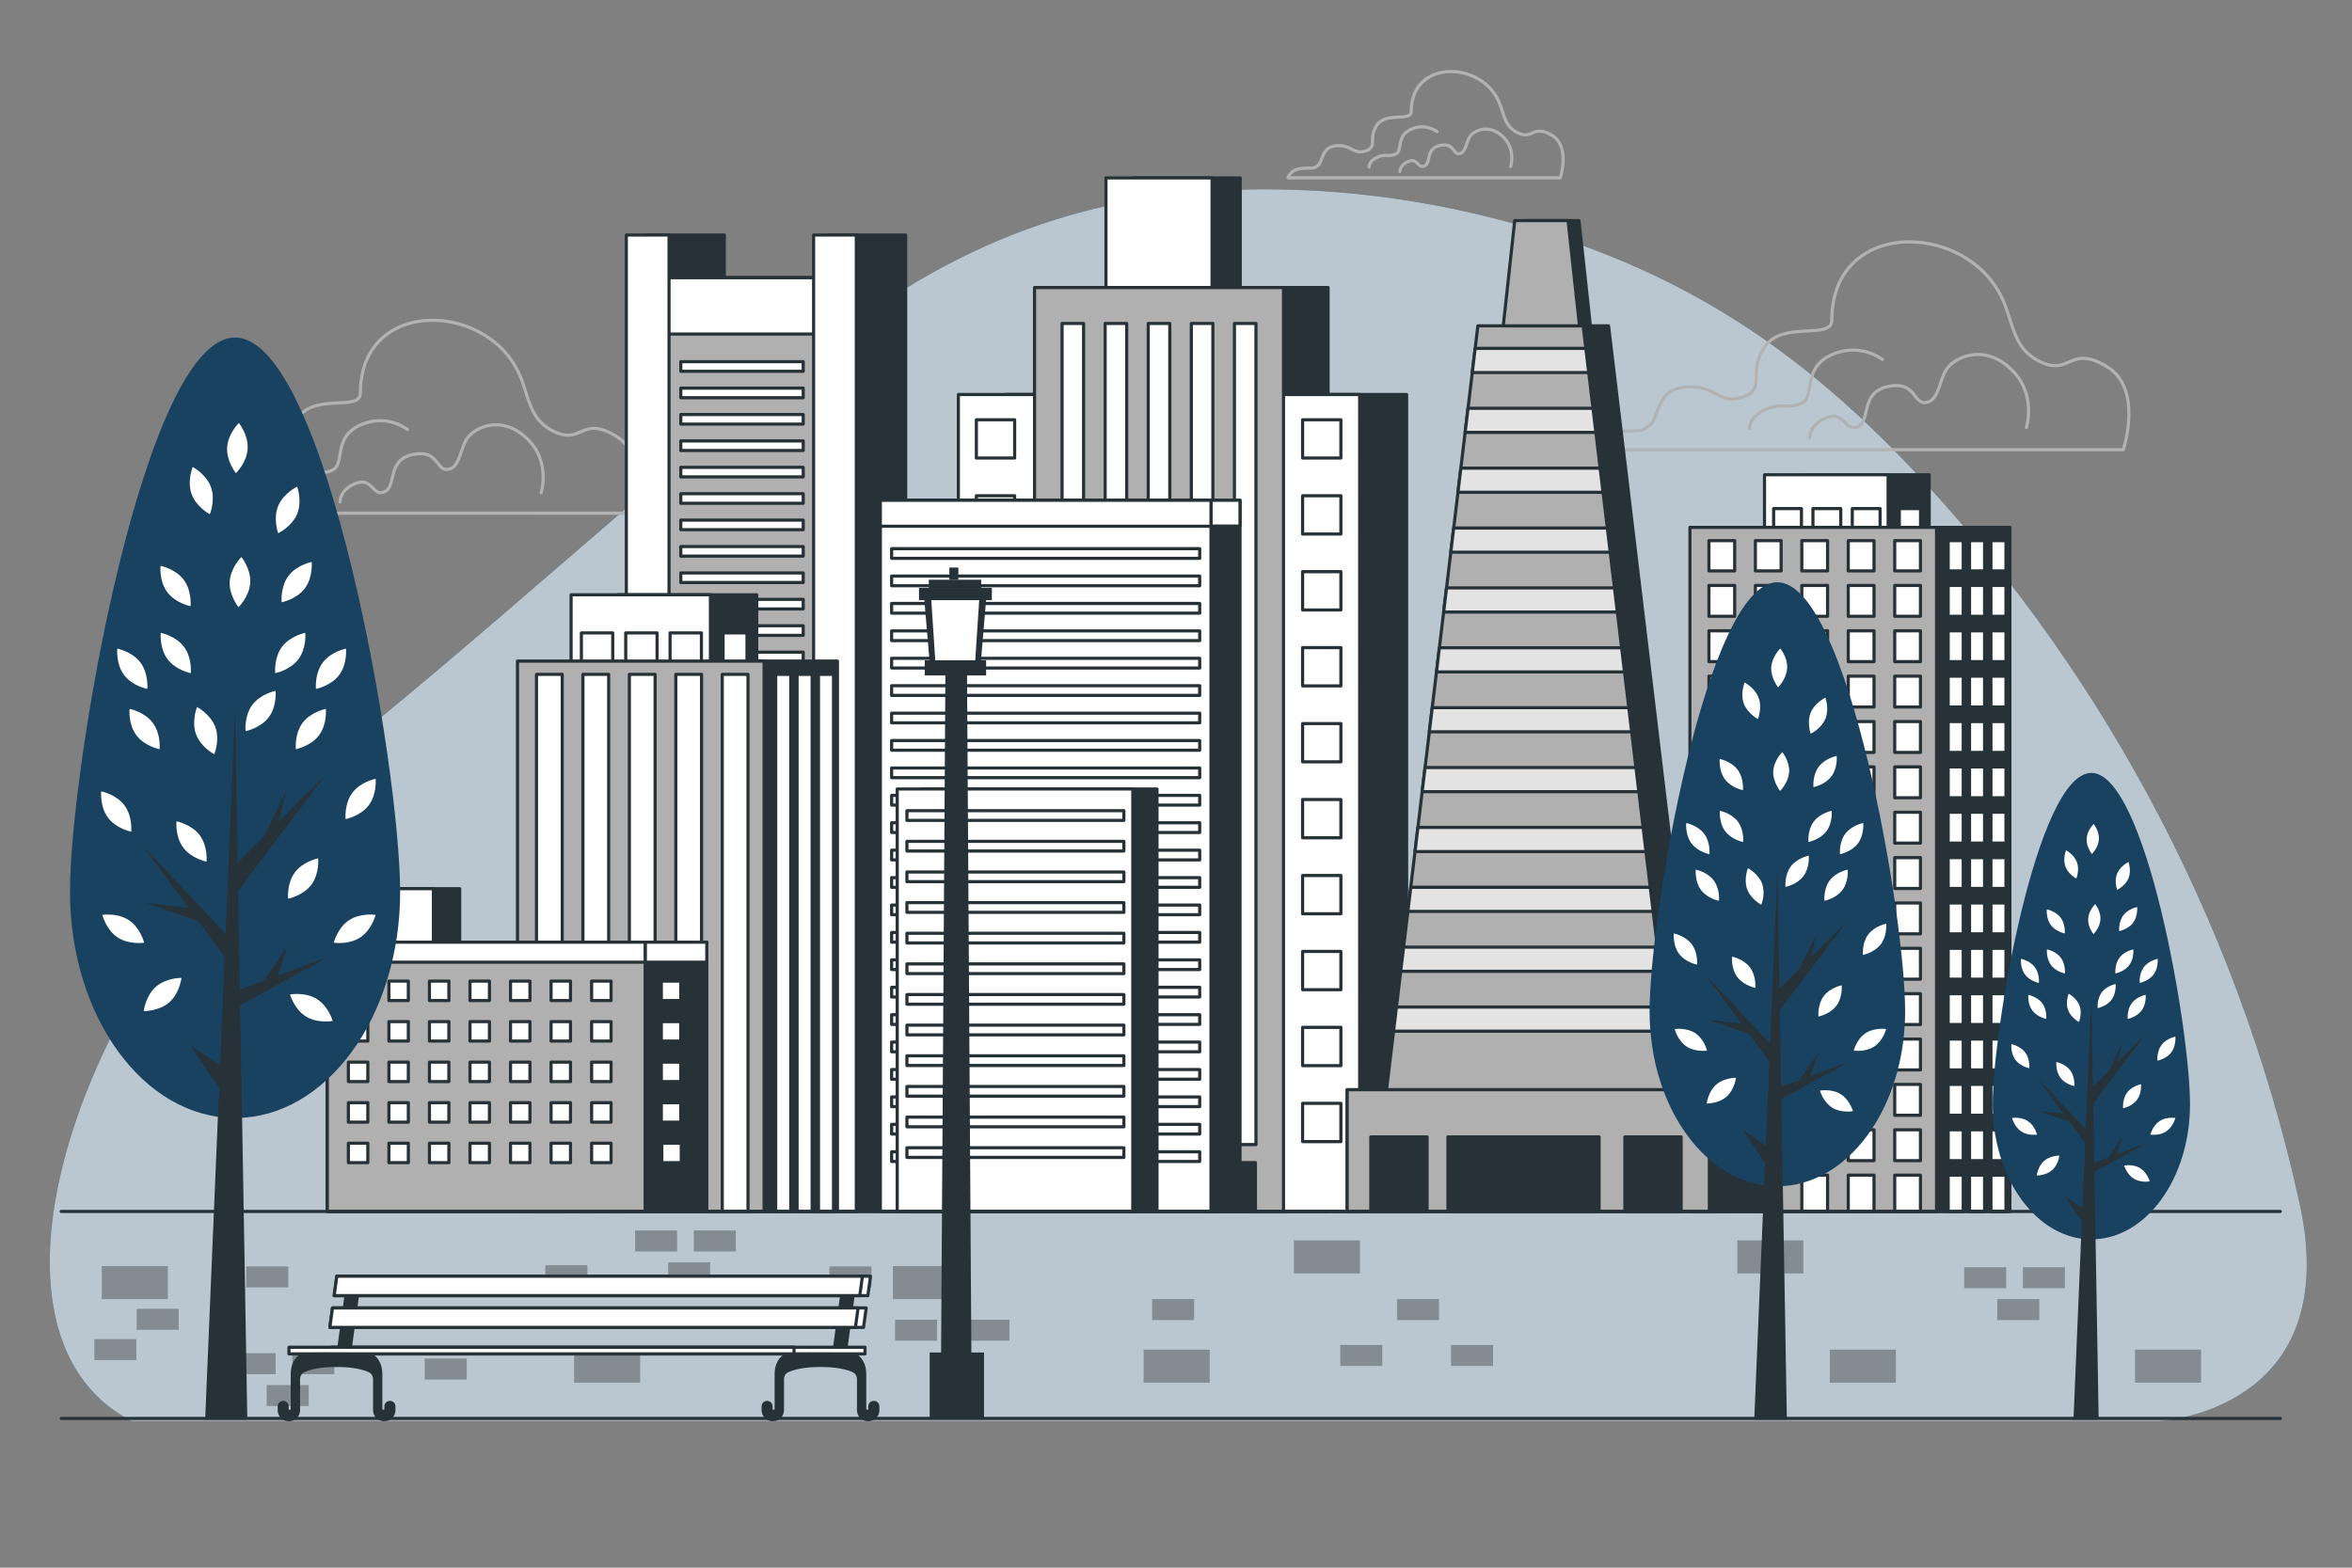 <svg xmlns="http://www.w3.org/2000/svg" viewBox="0 0 750 500"><rect x="0" y="0" width="750" height="500" fill="#808080" stroke="none"/><g id="freepik--background-simple--inject-4"><g><path d="M684.56,252.89c-20.82-38.39-46.5-73.63-76.18-104.73-32.02-33.55-64.66-56.24-106.77-70.92-28.51-9.94-58.25-15.63-88.12-16.68-55.55-1.97-101.37,11.88-147.01,46.81-48.92,37.45-94.57,79.82-142.24,119.15-4.98,4.1-9.97,8.18-14.99,12.22C26.09,305.53-14.3,424.19,41.93,453.2H688.93s58.85-3.26,44.35-69.44c-10.15-46.33-26.73-90.35-48.71-130.87Z" style="fill:#194261;"></path><path d="M684.56,252.89c-20.82-38.39-46.5-73.63-76.18-104.73-32.02-33.55-64.66-56.24-106.77-70.92-28.51-9.94-58.25-15.63-88.12-16.68-55.55-1.97-101.37,11.88-147.01,46.81-48.92,37.45-94.57,79.82-142.24,119.15-4.98,4.1-9.97,8.18-14.99,12.22C26.09,305.53-14.3,424.19,41.93,453.2H688.93s58.85-3.26,44.35-69.44c-10.15-46.33-26.73-90.35-48.71-130.87Z" style="fill:#fff; opacity:.7;"></path></g></g><g id="freepik--Clouds--inject-4"><g><path d="M167.09,123.34c-.22-.68-.45-1.37-.7-2.05-9.11-25.32-51.46-27.07-51.47,4.05,0,5.99-14.38,0-19.78,7.79-5.39,7.79,.6,12.59-6.59,14.98s-7.79-3.6-16.78-3c-8.99,.6-7.79,8.99-10.79,11.39-3,2.4-3,1.2-9.59,1.8-6.59,.6-7.79,5.39-7.79,5.39H201.24s5.99-17.98-4.79-24.57c-10.79-6.59-10.79,2.4-19.18-1.2-6.93-2.97-8.23-8.61-10.17-14.59Z" style="fill:none; stroke:#b2b2b2; stroke-linecap:round; stroke-linejoin:round;"></path><path d="M172.55,157.14s3.27-10.09-4.75-17.51c-8.01-7.42-16.33-3.27-18.7,0s-2.37,9.5-6.23,10.09c-3.86,.59-2.97-6.53-11.28-4.75-8.31,1.78-5.05,10.09-8.91,11.87-3.86,1.78-3.86-4.75-9.2-2.67-5.34,2.08-5.05,5.94-5.05,5.94" style="fill:none; stroke:#b2b2b2; stroke-linecap:round; stroke-linejoin:round;"></path><path d="M129.91,136.97s-6.61-5.29-15.2-1.32c-8.59,3.97-4.63,12.23-8.59,14.21-3.97,1.98-5.95-.33-10.91,1.98-4.96,2.31-4.63,5.62-4.63,5.62" style="fill:none; stroke:#b2b2b2; stroke-linecap:round; stroke-linejoin:round;"></path></g><g><path d="M478.71,34.49c-.12-.37-.25-.75-.38-1.13-5.01-13.94-28.34-14.91-28.34,2.23,0,3.3-7.92,0-10.89,4.29-2.97,4.29,.33,6.93-3.63,8.25-3.96,1.32-4.29-1.98-9.24-1.65-4.95,.33-4.29,4.95-5.94,6.27-1.65,1.32-1.65,.66-5.28,.99-3.63,.33-4.29,2.97-4.29,2.97h86.81s3.3-9.9-2.64-13.53c-5.94-3.63-5.94,1.32-10.56-.66-3.82-1.64-4.53-4.74-5.6-8.03Z" style="fill:none; stroke:#b2b2b2; stroke-linecap:round; stroke-linejoin:round;"></path><path d="M481.72,53.1s1.8-5.56-2.62-9.65-8.99-1.8-10.3,0c-1.31,1.8-1.31,5.23-3.43,5.56-2.13,.33-1.63-3.6-6.21-2.62-4.58,.98-2.78,5.56-4.9,6.54-2.13,.98-2.13-2.62-5.07-1.47-2.94,1.14-2.78,3.27-2.78,3.27" style="fill:none; stroke:#b2b2b2; stroke-linecap:round; stroke-linejoin:round;"></path><path d="M458.24,41.99s-3.64-2.91-8.37-.73c-4.73,2.18-2.55,6.73-4.73,7.83-2.18,1.09-3.28-.18-6.01,1.09-2.73,1.27-2.55,3.09-2.55,3.09" style="fill:none; stroke:#b2b2b2; stroke-linecap:round; stroke-linejoin:round;"></path></g><g><path d="M640.29,99.97c-.24-.73-.48-1.47-.75-2.21-9.81-27.27-55.43-29.15-55.43,4.36,0,6.46-15.49,0-21.3,8.39-5.81,8.39,.65,13.56-7.1,16.14-7.75,2.58-8.39-3.87-18.07-3.23s-8.39,9.68-11.62,12.27c-3.23,2.58-3.23,1.29-10.33,1.94-7.1,.65-8.39,5.81-8.39,5.81h169.77s6.46-19.37-5.16-26.47c-11.62-7.1-11.62,2.58-20.66-1.29-7.47-3.2-8.86-9.27-10.95-15.71Z" style="fill:none; stroke:#b2b2b2; stroke-linecap:round; stroke-linejoin:round;"></path><path d="M646.16,136.38s3.52-10.87-5.12-18.86c-8.63-7.99-17.58-3.52-20.14,0-2.56,3.52-2.56,10.23-6.71,10.87s-3.2-7.03-12.15-5.12c-8.95,1.92-5.44,10.87-9.59,12.79s-4.16-5.12-9.91-2.88c-5.75,2.24-5.44,6.39-5.44,6.39" style="fill:none; stroke:#b2b2b2; stroke-linecap:round; stroke-linejoin:round;"></path><path d="M600.24,114.66s-7.12-5.7-16.37-1.42c-9.26,4.27-4.98,13.17-9.26,15.31-4.27,2.14-6.41-.36-11.75,2.14-5.34,2.49-4.98,6.05-4.98,6.05" style="fill:none; stroke:#b2b2b2; stroke-linecap:round; stroke-linejoin:round;"></path></g></g><g id="freepik--Buildings--inject-4"><g><rect x="264.08" y="74.96" width="24.72" height="311.42" style="fill:#263238; stroke:#263238; stroke-linecap:round; stroke-linejoin:round;"></rect><rect x="206.25" y="74.96" width="24.72" height="311.42" style="fill:#263238; stroke:#263238; stroke-linecap:round; stroke-linejoin:round;"></rect><rect x="211.32" y="88.57" width="50.58" height="297.81" style="fill:#b0b0b0; stroke:#263238; stroke-linecap:round; stroke-linejoin:round;"></rect><rect x="211.32" y="88.57" width="50.58" height="17.97" style="fill:#fff; stroke:#263238; stroke-linecap:round; stroke-linejoin:round;"></rect><rect x="199.72" y="74.96" width="13.62" height="311.42" style="fill:#fff; stroke:#263238; stroke-linecap:round; stroke-linejoin:round;"></rect><rect x="259.44" y="74.96" width="13.62" height="311.42" style="fill:#fff; stroke:#263238; stroke-linecap:round; stroke-linejoin:round;"></rect><rect x="217.09" y="115.36" width="39.04" height="3.06" style="fill:#fff; stroke:#263238; stroke-linecap:round; stroke-linejoin:round;"></rect><rect x="217.09" y="123.79" width="39.04" height="3.06" style="fill:#fff; stroke:#263238; stroke-linecap:round; stroke-linejoin:round;"></rect><rect x="217.09" y="132.21" width="39.04" height="3.06" style="fill:#fff; stroke:#263238; stroke-linecap:round; stroke-linejoin:round;"></rect><rect x="217.09" y="140.63" width="39.04" height="3.06" style="fill:#fff; stroke:#263238; stroke-linecap:round; stroke-linejoin:round;"></rect><rect x="217.09" y="149.05" width="39.04" height="3.06" style="fill:#fff; stroke:#263238; stroke-linecap:round; stroke-linejoin:round;"></rect><rect x="217.09" y="157.47" width="39.04" height="3.06" style="fill:#fff; stroke:#263238; stroke-linecap:round; stroke-linejoin:round;"></rect><rect x="217.09" y="165.89" width="39.04" height="3.06" style="fill:#fff; stroke:#263238; stroke-linecap:round; stroke-linejoin:round;"></rect><rect x="217.09" y="174.31" width="39.04" height="3.06" style="fill:#fff; stroke:#263238; stroke-linecap:round; stroke-linejoin:round;"></rect><rect x="217.09" y="182.73" width="39.04" height="3.06" style="fill:#fff; stroke:#263238; stroke-linecap:round; stroke-linejoin:round;"></rect><rect x="217.09" y="191.16" width="39.04" height="3.06" style="fill:#fff; stroke:#263238; stroke-linecap:round; stroke-linejoin:round;"></rect><rect x="217.09" y="199.58" width="39.04" height="3.06" style="fill:#fff; stroke:#263238; stroke-linecap:round; stroke-linejoin:round;"></rect><rect x="217.09" y="208" width="39.04" height="3.06" style="fill:#fff; stroke:#263238; stroke-linecap:round; stroke-linejoin:round;"></rect><rect x="217.09" y="216.42" width="39.04" height="3.06" style="fill:#fff; stroke:#263238; stroke-linecap:round; stroke-linejoin:round;"></rect><rect x="217.09" y="224.84" width="39.04" height="3.06" style="fill:#fff; stroke:#263238; stroke-linecap:round; stroke-linejoin:round;"></rect><rect x="217.09" y="233.26" width="39.04" height="3.06" style="fill:#fff; stroke:#263238; stroke-linecap:round; stroke-linejoin:round;"></rect><rect x="217.09" y="241.68" width="39.04" height="3.06" style="fill:#fff; stroke:#263238; stroke-linecap:round; stroke-linejoin:round;"></rect><rect x="217.09" y="250.11" width="39.04" height="3.06" style="fill:#fff; stroke:#263238; stroke-linecap:round; stroke-linejoin:round;"></rect><rect x="217.09" y="258.53" width="39.04" height="3.06" style="fill:#fff; stroke:#263238; stroke-linecap:round; stroke-linejoin:round;"></rect><rect x="217.09" y="266.95" width="39.04" height="3.06" style="fill:#fff; stroke:#263238; stroke-linecap:round; stroke-linejoin:round;"></rect><rect x="217.09" y="275.37" width="39.04" height="3.06" style="fill:#fff; stroke:#263238; stroke-linecap:round; stroke-linejoin:round;"></rect><rect x="217.09" y="283.79" width="39.04" height="3.06" style="fill:#fff; stroke:#263238; stroke-linecap:round; stroke-linejoin:round;"></rect><rect x="217.09" y="292.21" width="39.04" height="3.06" style="fill:#fff; stroke:#263238; stroke-linecap:round; stroke-linejoin:round;"></rect><rect x="217.09" y="300.63" width="39.04" height="3.06" style="fill:#fff; stroke:#263238; stroke-linecap:round; stroke-linejoin:round;"></rect><rect x="217.09" y="309.06" width="39.04" height="3.06" style="fill:#fff; stroke:#263238; stroke-linecap:round; stroke-linejoin:round;"></rect><rect x="217.09" y="317.48" width="39.04" height="3.06" style="fill:#fff; stroke:#263238; stroke-linecap:round; stroke-linejoin:round;"></rect><rect x="217.09" y="325.9" width="39.04" height="3.06" style="fill:#fff; stroke:#263238; stroke-linecap:round; stroke-linejoin:round;"></rect><rect x="217.09" y="334.32" width="39.04" height="3.06" style="fill:#fff; stroke:#263238; stroke-linecap:round; stroke-linejoin:round;"></rect><rect x="217.09" y="342.74" width="39.04" height="3.06" style="fill:#fff; stroke:#263238; stroke-linecap:round; stroke-linejoin:round;"></rect><rect x="217.09" y="351.16" width="39.04" height="3.06" style="fill:#fff; stroke:#263238; stroke-linecap:round; stroke-linejoin:round;"></rect><rect x="217.09" y="359.58" width="39.04" height="3.06" style="fill:#fff; stroke:#263238; stroke-linecap:round; stroke-linejoin:round;"></rect><rect x="217.09" y="368" width="39.04" height="3.06" style="fill:#fff; stroke:#263238; stroke-linecap:round; stroke-linejoin:round;"></rect></g><g><rect x="361.65" y="56.73" width="33.83" height="329.64" style="fill:#263238; stroke:#263238; stroke-linecap:round; stroke-linejoin:round;"></rect><rect x="344.11" y="91.71" width="79.39" height="294.66" style="fill:#263238; stroke:#263238; stroke-linecap:round; stroke-linejoin:round;"></rect><rect x="320.57" y="125.83" width="127.97" height="260.54" style="fill:#263238; stroke:#263238; stroke-linecap:round; stroke-linejoin:round;"></rect><rect x="305.6" y="125.83" width="127.97" height="260.54" style="fill:#fff; stroke:#263238; stroke-linecap:round; stroke-linejoin:round;"></rect><rect x="352.67" y="56.73" width="33.83" height="329.64" style="fill:#fff; stroke:#263238; stroke-linecap:round; stroke-linejoin:round;"></rect><rect x="329.89" y="91.71" width="79.39" height="294.66" style="fill:#b0b0b0; stroke:#263238; stroke-linecap:round; stroke-linejoin:round;"></rect><g><rect x="338.67" y="103.16" width="6.87" height="261.89" style="fill:#fff; stroke:#263238; stroke-linecap:round; stroke-linejoin:round;"></rect><rect x="352.41" y="103.16" width="6.87" height="261.89" style="fill:#fff; stroke:#263238; stroke-linecap:round; stroke-linejoin:round;"></rect><rect x="366.15" y="103.16" width="6.87" height="261.89" style="fill:#fff; stroke:#263238; stroke-linecap:round; stroke-linejoin:round;"></rect><rect x="379.89" y="103.16" width="6.87" height="261.89" style="fill:#fff; stroke:#263238; stroke-linecap:round; stroke-linejoin:round;"></rect><rect x="393.63" y="103.16" width="6.87" height="261.89" style="fill:#fff; stroke:#263238; stroke-linecap:round; stroke-linejoin:round;"></rect></g><g><rect x="415.37" y="133.88" width="12.21" height="12.21" style="fill:#fff; stroke:#263238; stroke-linecap:round; stroke-linejoin:round;"></rect><rect x="415.37" y="158.11" width="12.21" height="12.21" style="fill:#fff; stroke:#263238; stroke-linecap:round; stroke-linejoin:round;"></rect><rect x="415.37" y="182.33" width="12.21" height="12.21" style="fill:#fff; stroke:#263238; stroke-linecap:round; stroke-linejoin:round;"></rect><rect x="415.37" y="206.55" width="12.21" height="12.21" style="fill:#fff; stroke:#263238; stroke-linecap:round; stroke-linejoin:round;"></rect><rect x="415.37" y="230.78" width="12.21" height="12.21" style="fill:#fff; stroke:#263238; stroke-linecap:round; stroke-linejoin:round;"></rect><rect x="415.37" y="255" width="12.21" height="12.21" style="fill:#fff; stroke:#263238; stroke-linecap:round; stroke-linejoin:round;"></rect><rect x="415.37" y="279.23" width="12.21" height="12.21" style="fill:#fff; stroke:#263238; stroke-linecap:round; stroke-linejoin:round;"></rect><rect x="415.37" y="303.45" width="12.21" height="12.21" style="fill:#fff; stroke:#263238; stroke-linecap:round; stroke-linejoin:round;"></rect><rect x="415.37" y="327.67" width="12.21" height="12.21" style="fill:#fff; stroke:#263238; stroke-linecap:round; stroke-linejoin:round;"></rect><rect x="415.37" y="351.9" width="12.21" height="12.21" style="fill:#fff; stroke:#263238; stroke-linecap:round; stroke-linejoin:round;"></rect></g><g><rect x="311.34" y="133.88" width="12.21" height="12.21" style="fill:#fff; stroke:#263238; stroke-linecap:round; stroke-linejoin:round;"></rect><rect x="311.34" y="158.11" width="12.21" height="12.21" style="fill:#fff; stroke:#263238; stroke-linecap:round; stroke-linejoin:round;"></rect><rect x="311.34" y="182.33" width="12.21" height="12.21" style="fill:#fff; stroke:#263238; stroke-linecap:round; stroke-linejoin:round;"></rect><rect x="311.34" y="206.55" width="12.21" height="12.21" style="fill:#fff; stroke:#263238; stroke-linecap:round; stroke-linejoin:round;"></rect><rect x="311.34" y="230.78" width="12.21" height="12.21" style="fill:#fff; stroke:#263238; stroke-linecap:round; stroke-linejoin:round;"></rect><rect x="311.34" y="255" width="12.21" height="12.21" style="fill:#fff; stroke:#263238; stroke-linecap:round; stroke-linejoin:round;"></rect><rect x="311.34" y="279.23" width="12.21" height="12.21" style="fill:#fff; stroke:#263238; stroke-linecap:round; stroke-linejoin:round;"></rect><rect x="311.34" y="303.45" width="12.21" height="12.21" style="fill:#fff; stroke:#263238; stroke-linecap:round; stroke-linejoin:round;"></rect><rect x="311.34" y="327.67" width="12.21" height="12.21" style="fill:#fff; stroke:#263238; stroke-linecap:round; stroke-linejoin:round;"></rect><rect x="311.34" y="351.9" width="12.21" height="12.21" style="fill:#fff; stroke:#263238; stroke-linecap:round; stroke-linejoin:round;"></rect></g><rect x="337.75" y="370.8" width="62.58" height="15.58" style="fill:#263238; stroke:#263238; stroke-linecap:round; stroke-linejoin:round;"></rect></g><g><rect x="188.4" y="210.85" width="78.64" height="175.52" style="fill:#263238; stroke:#263238; stroke-linecap:round; stroke-linejoin:round;"></rect><g><rect x="196.87" y="189.7" width="44.43" height="38.79" style="fill:#263238; stroke:#263238; stroke-linecap:round; stroke-linejoin:round;"></rect><rect x="182.11" y="189.7" width="44.43" height="38.79" style="fill:#fff; stroke:#263238; stroke-linecap:round; stroke-linejoin:round;"></rect><rect x="185.39" y="201.86" width="10" height="11.38" style="fill:#fff; stroke:#263238; stroke-linecap:round; stroke-linejoin:round;"></rect><rect x="199.53" y="201.86" width="10" height="11.38" style="fill:#fff; stroke:#263238; stroke-linecap:round; stroke-linejoin:round;"></rect><rect x="213.67" y="201.86" width="10" height="11.38" style="fill:#fff; stroke:#263238; stroke-linecap:round; stroke-linejoin:round;"></rect><rect x="230.57" y="201.86" width="7.63" height="11.38" style="fill:#fff; stroke:#263238; stroke-linecap:round; stroke-linejoin:round;"></rect></g><rect x="165.01" y="210.85" width="78.64" height="175.52" style="fill:#b0b0b0; stroke:#263238; stroke-linecap:round; stroke-linejoin:round;"></rect><rect x="171.07" y="215.09" width="8.21" height="171.29" style="fill:#fff; stroke:#263238; stroke-linecap:round; stroke-linejoin:round;"></rect><rect x="230.31" y="215.09" width="8.21" height="171.29" style="fill:#fff; stroke:#263238; stroke-linecap:round; stroke-linejoin:round;"></rect><rect x="247.35" y="215.09" width="4.8" height="171.29" style="fill:#fff; stroke:#263238; stroke-linecap:round; stroke-linejoin:round;"></rect><rect x="254.17" y="215.09" width="4.8" height="171.29" style="fill:#fff; stroke:#263238; stroke-linecap:round; stroke-linejoin:round;"></rect><rect x="260.99" y="215.09" width="4.8" height="171.29" style="fill:#fff; stroke:#263238; stroke-linecap:round; stroke-linejoin:round;"></rect><rect x="185.88" y="215.09" width="8.21" height="171.29" style="fill:#fff; stroke:#263238; stroke-linecap:round; stroke-linejoin:round;"></rect><rect x="200.69" y="215.09" width="8.21" height="171.29" style="fill:#fff; stroke:#263238; stroke-linecap:round; stroke-linejoin:round;"></rect><rect x="215.5" y="215.09" width="8.21" height="171.29" style="fill:#fff; stroke:#263238; stroke-linecap:round; stroke-linejoin:round;"></rect></g><g><rect x="562.27" y="168.2" width="78.64" height="218.18" style="fill:#263238; stroke:#263238; stroke-linecap:round; stroke-linejoin:round;"></rect><g><rect x="575.75" y="151.42" width="39.42" height="34.41" style="fill:#263238; stroke:#263238; stroke-linecap:round; stroke-linejoin:round;"></rect><rect x="562.66" y="151.42" width="39.42" height="34.41" style="fill:#fff; stroke:#263238; stroke-linecap:round; stroke-linejoin:round;"></rect><rect x="565.57" y="162.21" width="8.87" height="10.1" style="fill:#fff; stroke:#263238; stroke-linecap:round; stroke-linejoin:round;"></rect><rect x="578.11" y="162.21" width="8.87" height="10.1" style="fill:#fff; stroke:#263238; stroke-linecap:round; stroke-linejoin:round;"></rect><rect x="590.65" y="162.21" width="8.87" height="10.1" style="fill:#fff; stroke:#263238; stroke-linecap:round; stroke-linejoin:round;"></rect><rect x="605.65" y="162.21" width="6.77" height="10.1" style="fill:#fff; stroke:#263238; stroke-linecap:round; stroke-linejoin:round;"></rect></g><rect x="538.88" y="168.2" width="78.64" height="218.18" style="fill:#b0b0b0; stroke:#263238; stroke-linecap:round; stroke-linejoin:round;"></rect><g><rect x="621.23" y="302.46" width="4.8" height="9.84" style="fill:#fff; stroke:#263238; stroke-linecap:round; stroke-linejoin:round;"></rect><rect x="574.56" y="201.19" width="8.21" height="9.84" style="fill:#fff; stroke:#263238; stroke-linecap:round; stroke-linejoin:round;"></rect><rect x="589.37" y="201.19" width="8.21" height="9.84" style="fill:#fff; stroke:#263238; stroke-linecap:round; stroke-linejoin:round;"></rect><rect x="559.75" y="201.19" width="8.21" height="9.84" style="fill:#fff; stroke:#263238; stroke-linecap:round; stroke-linejoin:round;"></rect><rect x="559.75" y="244.59" width="8.21" height="9.84" style="fill:#fff; stroke:#263238; stroke-linecap:round; stroke-linejoin:round;"></rect><rect x="559.75" y="230.13" width="8.21" height="9.84" style="fill:#fff; stroke:#263238; stroke-linecap:round; stroke-linejoin:round;"></rect><rect x="559.75" y="215.66" width="8.21" height="9.84" style="fill:#fff; stroke:#263238; stroke-linecap:round; stroke-linejoin:round;"></rect><rect x="621.23" y="259.06" width="4.8" height="9.84" style="fill:#fff; stroke:#263238; stroke-linecap:round; stroke-linejoin:round;"></rect><rect x="621.23" y="244.59" width="4.8" height="9.84" style="fill:#fff; stroke:#263238; stroke-linecap:round; stroke-linejoin:round;"></rect><rect x="621.23" y="273.53" width="4.8" height="9.84" style="fill:#fff; stroke:#263238; stroke-linecap:round; stroke-linejoin:round;"></rect><rect x="621.23" y="201.19" width="4.8" height="9.84" style="fill:#fff; stroke:#263238; stroke-linecap:round; stroke-linejoin:round;"></rect><rect x="621.23" y="288" width="4.8" height="9.84" style="fill:#fff; stroke:#263238; stroke-linecap:round; stroke-linejoin:round;"></rect><rect x="621.23" y="215.66" width="4.8" height="9.84" style="fill:#fff; stroke:#263238; stroke-linecap:round; stroke-linejoin:round;"></rect><rect x="621.23" y="230.13" width="4.8" height="9.84" style="fill:#fff; stroke:#263238; stroke-linecap:round; stroke-linejoin:round;"></rect><rect x="604.18" y="201.19" width="8.21" height="9.84" style="fill:#fff; stroke:#263238; stroke-linecap:round; stroke-linejoin:round;"></rect><rect x="604.18" y="345.87" width="8.21" height="9.84" style="fill:#fff; stroke:#263238; stroke-linecap:round; stroke-linejoin:round;"></rect><rect x="589.37" y="345.87" width="8.21" height="9.84" style="fill:#fff; stroke:#263238; stroke-linecap:round; stroke-linejoin:round;"></rect><rect x="574.56" y="345.87" width="8.21" height="9.84" style="fill:#fff; stroke:#263238; stroke-linecap:round; stroke-linejoin:round;"></rect><rect x="621.23" y="345.87" width="4.8" height="9.84" style="fill:#fff; stroke:#263238; stroke-linecap:round; stroke-linejoin:round;"></rect><rect x="628.04" y="345.87" width="4.8" height="9.84" style="fill:#fff; stroke:#263238; stroke-linecap:round; stroke-linejoin:round;"></rect><rect x="628.04" y="316.93" width="4.8" height="9.84" style="fill:#fff; stroke:#263238; stroke-linecap:round; stroke-linejoin:round;"></rect><rect x="628.04" y="331.4" width="4.8" height="9.84" style="fill:#fff; stroke:#263238; stroke-linecap:round; stroke-linejoin:round;"></rect><rect x="559.75" y="331.4" width="8.21" height="9.84" style="fill:#fff; stroke:#263238; stroke-linecap:round; stroke-linejoin:round;"></rect><rect x="559.75" y="288" width="8.21" height="9.84" style="fill:#fff; stroke:#263238; stroke-linecap:round; stroke-linejoin:round;"></rect><rect x="559.75" y="345.87" width="8.21" height="9.84" style="fill:#fff; stroke:#263238; stroke-linecap:round; stroke-linejoin:round;"></rect><rect x="559.75" y="273.53" width="8.21" height="9.84" style="fill:#fff; stroke:#263238; stroke-linecap:round; stroke-linejoin:round;"></rect><rect x="559.75" y="302.46" width="8.21" height="9.84" style="fill:#fff; stroke:#263238; stroke-linecap:round; stroke-linejoin:round;"></rect><rect x="559.75" y="316.93" width="8.21" height="9.84" style="fill:#fff; stroke:#263238; stroke-linecap:round; stroke-linejoin:round;"></rect><rect x="559.75" y="259.06" width="8.21" height="9.84" style="fill:#fff; stroke:#263238; stroke-linecap:round; stroke-linejoin:round;"></rect><rect x="604.18" y="230.13" width="8.21" height="9.84" style="fill:#fff; stroke:#263238; stroke-linecap:round; stroke-linejoin:round;"></rect><rect x="604.18" y="316.93" width="8.21" height="9.84" style="fill:#fff; stroke:#263238; stroke-linecap:round; stroke-linejoin:round;"></rect><rect x="604.18" y="302.46" width="8.21" height="9.84" style="fill:#fff; stroke:#263238; stroke-linecap:round; stroke-linejoin:round;"></rect><rect x="589.37" y="316.93" width="8.21" height="9.84" style="fill:#fff; stroke:#263238; stroke-linecap:round; stroke-linejoin:round;"></rect><rect x="589.37" y="302.46" width="8.21" height="9.84" style="fill:#fff; stroke:#263238; stroke-linecap:round; stroke-linejoin:round;"></rect><rect x="604.18" y="244.59" width="8.21" height="9.84" style="fill:#fff; stroke:#263238; stroke-linecap:round; stroke-linejoin:round;"></rect><rect x="604.18" y="273.53" width="8.21" height="9.84" style="fill:#fff; stroke:#263238; stroke-linecap:round; stroke-linejoin:round;"></rect><rect x="604.18" y="288" width="8.21" height="9.84" style="fill:#fff; stroke:#263238; stroke-linecap:round; stroke-linejoin:round;"></rect><rect x="604.18" y="259.06" width="8.21" height="9.84" style="fill:#fff; stroke:#263238; stroke-linecap:round; stroke-linejoin:round;"></rect><rect x="589.37" y="244.59" width="8.21" height="9.84" style="fill:#fff; stroke:#263238; stroke-linecap:round; stroke-linejoin:round;"></rect><rect x="634.86" y="172.43" width="4.8" height="9.66" style="fill:#fff; stroke:#263238; stroke-linecap:round; stroke-linejoin:round;"></rect><rect x="589.37" y="230.13" width="8.21" height="9.84" style="fill:#fff; stroke:#263238; stroke-linecap:round; stroke-linejoin:round;"></rect><rect x="589.37" y="273.53" width="8.21" height="9.84" style="fill:#fff; stroke:#263238; stroke-linecap:round; stroke-linejoin:round;"></rect><rect x="589.37" y="259.06" width="8.21" height="9.84" style="fill:#fff; stroke:#263238; stroke-linecap:round; stroke-linejoin:round;"></rect><rect x="589.37" y="288" width="8.21" height="9.84" style="fill:#fff; stroke:#263238; stroke-linecap:round; stroke-linejoin:round;"></rect><rect x="574.56" y="302.46" width="8.21" height="9.84" style="fill:#fff; stroke:#263238; stroke-linecap:round; stroke-linejoin:round;"></rect><rect x="574.56" y="316.93" width="8.21" height="9.84" style="fill:#fff; stroke:#263238; stroke-linecap:round; stroke-linejoin:round;"></rect><rect x="574.56" y="331.4" width="8.21" height="9.84" style="fill:#fff; stroke:#263238; stroke-linecap:round; stroke-linejoin:round;"></rect><rect x="604.18" y="215.66" width="8.21" height="9.84" style="fill:#fff; stroke:#263238; stroke-linecap:round; stroke-linejoin:round;"></rect><rect x="589.37" y="331.4" width="8.21" height="9.84" style="fill:#fff; stroke:#263238; stroke-linecap:round; stroke-linejoin:round;"></rect><rect x="574.56" y="288" width="8.21" height="9.84" style="fill:#fff; stroke:#263238; stroke-linecap:round; stroke-linejoin:round;"></rect><rect x="621.23" y="331.4" width="4.8" height="9.84" style="fill:#fff; stroke:#263238; stroke-linecap:round; stroke-linejoin:round;"></rect><rect x="604.18" y="331.4" width="8.21" height="9.84" style="fill:#fff; stroke:#263238; stroke-linecap:round; stroke-linejoin:round;"></rect><rect x="621.23" y="316.93" width="4.8" height="9.84" style="fill:#fff; stroke:#263238; stroke-linecap:round; stroke-linejoin:round;"></rect><rect x="574.56" y="230.13" width="8.21" height="9.84" style="fill:#fff; stroke:#263238; stroke-linecap:round; stroke-linejoin:round;"></rect><rect x="574.56" y="215.66" width="8.21" height="9.84" style="fill:#fff; stroke:#263238; stroke-linecap:round; stroke-linejoin:round;"></rect><rect x="589.37" y="215.66" width="8.21" height="9.84" style="fill:#fff; stroke:#263238; stroke-linecap:round; stroke-linejoin:round;"></rect><rect x="574.56" y="259.06" width="8.21" height="9.84" style="fill:#fff; stroke:#263238; stroke-linecap:round; stroke-linejoin:round;"></rect><rect x="574.56" y="273.53" width="8.21" height="9.84" style="fill:#fff; stroke:#263238; stroke-linecap:round; stroke-linejoin:round;"></rect><rect x="574.56" y="244.59" width="8.21" height="9.84" style="fill:#fff; stroke:#263238; stroke-linecap:round; stroke-linejoin:round;"></rect><rect x="628.04" y="302.46" width="4.8" height="9.84" style="fill:#fff; stroke:#263238; stroke-linecap:round; stroke-linejoin:round;"></rect><rect x="621.23" y="360.34" width="4.8" height="9.84" style="fill:#fff; stroke:#263238; stroke-linecap:round; stroke-linejoin:round;"></rect><rect x="634.86" y="244.59" width="4.8" height="9.84" style="fill:#fff; stroke:#263238; stroke-linecap:round; stroke-linejoin:round;"></rect><rect x="634.86" y="259.06" width="4.8" height="9.84" style="fill:#fff; stroke:#263238; stroke-linecap:round; stroke-linejoin:round;"></rect><rect x="634.86" y="186.72" width="4.8" height="9.84" style="fill:#fff; stroke:#263238; stroke-linecap:round; stroke-linejoin:round;"></rect><rect x="628.04" y="172.43" width="4.8" height="9.66" style="fill:#fff; stroke:#263238; stroke-linecap:round; stroke-linejoin:round;"></rect><rect x="634.86" y="215.66" width="4.8" height="9.84" style="fill:#fff; stroke:#263238; stroke-linecap:round; stroke-linejoin:round;"></rect><rect x="628.04" y="288" width="4.8" height="9.84" style="fill:#fff; stroke:#263238; stroke-linecap:round; stroke-linejoin:round;"></rect><rect x="634.86" y="273.53" width="4.8" height="9.84" style="fill:#fff; stroke:#263238; stroke-linecap:round; stroke-linejoin:round;"></rect><rect x="634.86" y="360.34" width="4.8" height="9.84" style="fill:#fff; stroke:#263238; stroke-linecap:round; stroke-linejoin:round;"></rect><rect x="628.04" y="360.34" width="4.8" height="9.84" style="fill:#fff; stroke:#263238; stroke-linecap:round; stroke-linejoin:round;"></rect><rect x="634.86" y="345.87" width="4.8" height="9.84" style="fill:#fff; stroke:#263238; stroke-linecap:round; stroke-linejoin:round;"></rect><rect x="634.86" y="288" width="4.8" height="9.84" style="fill:#fff; stroke:#263238; stroke-linecap:round; stroke-linejoin:round;"></rect><rect x="634.86" y="331.4" width="4.8" height="9.84" style="fill:#fff; stroke:#263238; stroke-linecap:round; stroke-linejoin:round;"></rect><rect x="634.86" y="302.46" width="4.8" height="9.84" style="fill:#fff; stroke:#263238; stroke-linecap:round; stroke-linejoin:round;"></rect><rect x="634.86" y="316.93" width="4.8" height="9.84" style="fill:#fff; stroke:#263238; stroke-linecap:round; stroke-linejoin:round;"></rect><rect x="634.86" y="230.13" width="4.8" height="9.84" style="fill:#fff; stroke:#263238; stroke-linecap:round; stroke-linejoin:round;"></rect><rect x="559.75" y="374.8" width="8.21" height="11.57" style="fill:#fff; stroke:#263238; stroke-linecap:round; stroke-linejoin:round;"></rect><rect x="604.18" y="374.8" width="8.21" height="11.57" style="fill:#fff; stroke:#263238; stroke-linecap:round; stroke-linejoin:round;"></rect><rect x="574.56" y="374.8" width="8.21" height="11.57" style="fill:#fff; stroke:#263238; stroke-linecap:round; stroke-linejoin:round;"></rect><rect x="589.37" y="374.8" width="8.21" height="11.57" style="fill:#fff; stroke:#263238; stroke-linecap:round; stroke-linejoin:round;"></rect><rect x="634.86" y="374.8" width="4.8" height="11.57" style="fill:#fff; stroke:#263238; stroke-linecap:round; stroke-linejoin:round;"></rect><rect x="621.23" y="374.8" width="4.8" height="11.57" style="fill:#fff; stroke:#263238; stroke-linecap:round; stroke-linejoin:round;"></rect><rect x="628.04" y="374.8" width="4.8" height="11.57" style="fill:#fff; stroke:#263238; stroke-linecap:round; stroke-linejoin:round;"></rect><rect x="559.75" y="172.43" width="8.21" height="9.66" style="fill:#fff; stroke:#263238; stroke-linecap:round; stroke-linejoin:round;"></rect><rect x="589.37" y="172.43" width="8.21" height="9.66" style="fill:#fff; stroke:#263238; stroke-linecap:round; stroke-linejoin:round;"></rect><rect x="604.18" y="172.43" width="8.21" height="9.66" style="fill:#fff; stroke:#263238; stroke-linecap:round; stroke-linejoin:round;"></rect><rect x="574.56" y="172.43" width="8.21" height="9.66" style="fill:#fff; stroke:#263238; stroke-linecap:round; stroke-linejoin:round;"></rect><rect x="621.23" y="172.43" width="4.8" height="9.66" style="fill:#fff; stroke:#263238; stroke-linecap:round; stroke-linejoin:round;"></rect><rect x="544.94" y="374.8" width="8.21" height="11.57" style="fill:#fff; stroke:#263238; stroke-linecap:round; stroke-linejoin:round;"></rect><rect x="544.94" y="172.43" width="8.21" height="9.66" style="fill:#fff; stroke:#263238; stroke-linecap:round; stroke-linejoin:round;"></rect><rect x="634.86" y="201.19" width="4.8" height="9.84" style="fill:#fff; stroke:#263238; stroke-linecap:round; stroke-linejoin:round;"></rect><rect x="604.18" y="186.72" width="8.21" height="9.84" style="fill:#fff; stroke:#263238; stroke-linecap:round; stroke-linejoin:round;"></rect><rect x="621.23" y="186.72" width="4.8" height="9.84" style="fill:#fff; stroke:#263238; stroke-linecap:round; stroke-linejoin:round;"></rect><rect x="589.37" y="186.72" width="8.21" height="9.84" style="fill:#fff; stroke:#263238; stroke-linecap:round; stroke-linejoin:round;"></rect><rect x="628.04" y="186.72" width="4.8" height="9.84" style="fill:#fff; stroke:#263238; stroke-linecap:round; stroke-linejoin:round;"></rect><rect x="544.94" y="186.72" width="8.21" height="9.84" style="fill:#fff; stroke:#263238; stroke-linecap:round; stroke-linejoin:round;"></rect><rect x="559.75" y="186.72" width="8.21" height="9.84" style="fill:#fff; stroke:#263238; stroke-linecap:round; stroke-linejoin:round;"></rect><rect x="574.56" y="186.72" width="8.21" height="9.84" style="fill:#fff; stroke:#263238; stroke-linecap:round; stroke-linejoin:round;"></rect><rect x="628.04" y="215.66" width="4.8" height="9.84" style="fill:#fff; stroke:#263238; stroke-linecap:round; stroke-linejoin:round;"></rect><rect x="604.18" y="360.34" width="8.21" height="9.84" style="fill:#fff; stroke:#263238; stroke-linecap:round; stroke-linejoin:round;"></rect><rect x="628.04" y="244.59" width="4.8" height="9.84" style="fill:#fff; stroke:#263238; stroke-linecap:round; stroke-linejoin:round;"></rect><rect x="628.04" y="273.53" width="4.8" height="9.84" style="fill:#fff; stroke:#263238; stroke-linecap:round; stroke-linejoin:round;"></rect><rect x="628.04" y="230.13" width="4.8" height="9.84" style="fill:#fff; stroke:#263238; stroke-linecap:round; stroke-linejoin:round;"></rect><rect x="628.04" y="201.19" width="4.8" height="9.84" style="fill:#fff; stroke:#263238; stroke-linecap:round; stroke-linejoin:round;"></rect><rect x="544.94" y="201.19" width="8.21" height="9.84" style="fill:#fff; stroke:#263238; stroke-linecap:round; stroke-linejoin:round;"></rect><rect x="628.04" y="259.06" width="4.8" height="9.84" style="fill:#fff; stroke:#263238; stroke-linecap:round; stroke-linejoin:round;"></rect><rect x="544.94" y="345.87" width="8.21" height="9.84" style="fill:#fff; stroke:#263238; stroke-linecap:round; stroke-linejoin:round;"></rect><rect x="544.94" y="316.93" width="8.21" height="9.84" style="fill:#fff; stroke:#263238; stroke-linecap:round; stroke-linejoin:round;"></rect><rect x="544.94" y="331.4" width="8.21" height="9.84" style="fill:#fff; stroke:#263238; stroke-linecap:round; stroke-linejoin:round;"></rect><rect x="544.94" y="215.66" width="8.21" height="9.84" style="fill:#fff; stroke:#263238; stroke-linecap:round; stroke-linejoin:round;"></rect><rect x="589.37" y="360.34" width="8.21" height="9.84" style="fill:#fff; stroke:#263238; stroke-linecap:round; stroke-linejoin:round;"></rect><rect x="559.75" y="360.34" width="8.21" height="9.84" style="fill:#fff; stroke:#263238; stroke-linecap:round; stroke-linejoin:round;"></rect><rect x="574.56" y="360.34" width="8.21" height="9.84" style="fill:#fff; stroke:#263238; stroke-linecap:round; stroke-linejoin:round;"></rect><rect x="544.94" y="360.34" width="8.21" height="9.84" style="fill:#fff; stroke:#263238; stroke-linecap:round; stroke-linejoin:round;"></rect><rect x="544.94" y="259.06" width="8.21" height="9.84" style="fill:#fff; stroke:#263238; stroke-linecap:round; stroke-linejoin:round;"></rect><rect x="544.94" y="244.59" width="8.21" height="9.84" style="fill:#fff; stroke:#263238; stroke-linecap:round; stroke-linejoin:round;"></rect><rect x="544.94" y="230.13" width="8.21" height="9.84" style="fill:#fff; stroke:#263238; stroke-linecap:round; stroke-linejoin:round;"></rect><rect x="544.94" y="288" width="8.21" height="9.84" style="fill:#fff; stroke:#263238; stroke-linecap:round; stroke-linejoin:round;"></rect><rect x="544.94" y="302.46" width="8.21" height="9.84" style="fill:#fff; stroke:#263238; stroke-linecap:round; stroke-linejoin:round;"></rect><rect x="544.94" y="273.53" width="8.21" height="9.84" style="fill:#fff; stroke:#263238; stroke-linecap:round; stroke-linejoin:round;"></rect></g></g><g><rect x="289.97" y="159.56" width="105.44" height="226.82" style="fill:#263238; stroke:#263238; stroke-linecap:round; stroke-linejoin:round;"></rect><rect x="289.97" y="159.56" width="105.44" height="8.23" style="fill:#fff; stroke:#263238; stroke-linecap:round; stroke-linejoin:round;"></rect><rect x="280.72" y="159.56" width="105.44" height="226.82" style="fill:#fff; stroke:#263238; stroke-linecap:round; stroke-linejoin:round;"></rect><rect x="280.72" y="159.56" width="105.44" height="8.28" style="fill:#fff; stroke:#263238; stroke-linecap:round; stroke-linejoin:round;"></rect><rect x="284.32" y="174.99" width="98.24" height="3.09" style="fill:#fff; stroke:#263238; stroke-linecap:round; stroke-linejoin:round;"></rect><rect x="284.32" y="183.73" width="98.24" height="3.09" style="fill:#fff; stroke:#263238; stroke-linecap:round; stroke-linejoin:round;"></rect><rect x="284.32" y="192.47" width="98.24" height="3.09" style="fill:#fff; stroke:#263238; stroke-linecap:round; stroke-linejoin:round;"></rect><rect x="284.32" y="201.22" width="98.24" height="3.09" style="fill:#fff; stroke:#263238; stroke-linecap:round; stroke-linejoin:round;"></rect><rect x="284.32" y="209.96" width="98.24" height="3.09" style="fill:#fff; stroke:#263238; stroke-linecap:round; stroke-linejoin:round;"></rect><rect x="284.32" y="218.7" width="98.24" height="3.09" style="fill:#fff; stroke:#263238; stroke-linecap:round; stroke-linejoin:round;"></rect><rect x="284.32" y="227.45" width="98.24" height="3.09" style="fill:#fff; stroke:#263238; stroke-linecap:round; stroke-linejoin:round;"></rect><rect x="284.32" y="236.19" width="98.24" height="3.09" style="fill:#fff; stroke:#263238; stroke-linecap:round; stroke-linejoin:round;"></rect><rect x="284.32" y="244.94" width="98.24" height="3.09" style="fill:#fff; stroke:#263238; stroke-linecap:round; stroke-linejoin:round;"></rect><rect x="284.32" y="253.68" width="98.24" height="3.09" style="fill:#fff; stroke:#263238; stroke-linecap:round; stroke-linejoin:round;"></rect><rect x="284.32" y="262.42" width="98.24" height="3.09" style="fill:#fff; stroke:#263238; stroke-linecap:round; stroke-linejoin:round;"></rect><rect x="284.32" y="271.17" width="98.24" height="3.09" style="fill:#fff; stroke:#263238; stroke-linecap:round; stroke-linejoin:round;"></rect><rect x="284.32" y="279.91" width="98.24" height="3.09" style="fill:#fff; stroke:#263238; stroke-linecap:round; stroke-linejoin:round;"></rect><rect x="284.32" y="288.65" width="98.24" height="3.09" style="fill:#fff; stroke:#263238; stroke-linecap:round; stroke-linejoin:round;"></rect><rect x="284.32" y="297.4" width="98.24" height="3.09" style="fill:#fff; stroke:#263238; stroke-linecap:round; stroke-linejoin:round;"></rect><rect x="284.32" y="306.14" width="98.24" height="3.09" style="fill:#fff; stroke:#263238; stroke-linecap:round; stroke-linejoin:round;"></rect><rect x="284.32" y="314.89" width="98.24" height="3.09" style="fill:#fff; stroke:#263238; stroke-linecap:round; stroke-linejoin:round;"></rect><rect x="284.32" y="323.63" width="98.24" height="3.09" style="fill:#fff; stroke:#263238; stroke-linecap:round; stroke-linejoin:round;"></rect><rect x="284.32" y="332.37" width="98.24" height="3.09" style="fill:#fff; stroke:#263238; stroke-linecap:round; stroke-linejoin:round;"></rect><rect x="284.32" y="341.12" width="98.24" height="3.09" style="fill:#fff; stroke:#263238; stroke-linecap:round; stroke-linejoin:round;"></rect><rect x="284.32" y="349.86" width="98.24" height="3.09" style="fill:#fff; stroke:#263238; stroke-linecap:round; stroke-linejoin:round;"></rect><rect x="284.32" y="358.6" width="98.24" height="3.09" style="fill:#fff; stroke:#263238; stroke-linecap:round; stroke-linejoin:round;"></rect><rect x="284.32" y="367.35" width="98.24" height="3.09" style="fill:#fff; stroke:#263238; stroke-linecap:round; stroke-linejoin:round;"></rect><rect x="293.82" y="251.64" width="75.12" height="134.74" style="fill:#263238; stroke:#263238; stroke-linecap:round; stroke-linejoin:round;"></rect><rect x="286.1" y="251.64" width="75.12" height="134.74" style="fill:#fff; stroke:#263238; stroke-linecap:round; stroke-linejoin:round;"></rect><rect x="289.2" y="258.57" width="69.18" height="3.09" style="fill:#fff; stroke:#263238; stroke-linecap:round; stroke-linejoin:round;"></rect><rect x="289.2" y="268.34" width="69.18" height="3.09" style="fill:#fff; stroke:#263238; stroke-linecap:round; stroke-linejoin:round;"></rect><rect x="289.2" y="278.11" width="69.18" height="3.09" style="fill:#fff; stroke:#263238; stroke-linecap:round; stroke-linejoin:round;"></rect><rect x="289.2" y="287.88" width="69.18" height="3.09" style="fill:#fff; stroke:#263238; stroke-linecap:round; stroke-linejoin:round;"></rect><rect x="289.2" y="297.66" width="69.18" height="3.09" style="fill:#fff; stroke:#263238; stroke-linecap:round; stroke-linejoin:round;"></rect><rect x="289.2" y="307.43" width="69.18" height="3.09" style="fill:#fff; stroke:#263238; stroke-linecap:round; stroke-linejoin:round;"></rect><rect x="289.2" y="317.2" width="69.18" height="3.09" style="fill:#fff; stroke:#263238; stroke-linecap:round; stroke-linejoin:round;"></rect><rect x="289.2" y="326.97" width="69.18" height="3.09" style="fill:#fff; stroke:#263238; stroke-linecap:round; stroke-linejoin:round;"></rect><rect x="289.2" y="336.74" width="69.18" height="3.09" style="fill:#fff; stroke:#263238; stroke-linecap:round; stroke-linejoin:round;"></rect><rect x="289.2" y="346.52" width="69.18" height="3.09" style="fill:#fff; stroke:#263238; stroke-linecap:round; stroke-linejoin:round;"></rect><rect x="289.2" y="356.29" width="69.18" height="3.09" style="fill:#fff; stroke:#263238; stroke-linecap:round; stroke-linejoin:round;"></rect><rect x="289.2" y="366.06" width="69.18" height="3.09" style="fill:#fff; stroke:#263238; stroke-linecap:round; stroke-linejoin:round;"></rect></g><g><polygon points="512.93 103.92 496.15 103.92 479.36 103.92 449.27 355.66 486.89 355.66 492.1 355.66 543.02 355.66 512.93 103.92" style="fill:#263238; stroke:#263238; stroke-linecap:round; stroke-linejoin:round;"></polygon><polygon points="504.83 103.92 488.05 103.92 471.26 103.92 441.17 355.66 478.79 355.66 483.99 355.66 534.92 355.66 504.83 103.92" style="fill:#b0b0b0; stroke:#263238; stroke-linecap:round; stroke-linejoin:round;"></polygon><g><polygon points="449.86 282.99 448.94 290.69 527.15 290.69 526.23 282.99 449.86 282.99" style="fill:#e3e3e3; stroke:#263238; stroke-linecap:round; stroke-linejoin:round;"></polygon><polygon points="452.14 263.89 451.22 271.6 524.87 271.6 523.95 263.89 452.14 263.89" style="fill:#e3e3e3; stroke:#263238; stroke-linecap:round; stroke-linejoin:round;"></polygon><polygon points="456.71 225.7 455.78 233.4 520.31 233.4 519.38 225.7 456.71 225.7" style="fill:#e3e3e3; stroke:#263238; stroke-linecap:round; stroke-linejoin:round;"></polygon><polygon points="454.42 244.8 453.5 252.5 522.59 252.5 521.67 244.8 454.42 244.8" style="fill:#e3e3e3; stroke:#263238; stroke-linecap:round; stroke-linejoin:round;"></polygon><polygon points="447.57 302.09 446.65 309.79 529.44 309.79 528.52 302.09 447.57 302.09" style="fill:#e3e3e3; stroke:#263238; stroke-linecap:round; stroke-linejoin:round;"></polygon><polygon points="531.72 328.89 530.8 321.19 445.29 321.19 444.37 328.89 531.72 328.89" style="fill:#e3e3e3; stroke:#263238; stroke-linecap:round; stroke-linejoin:round;"></polygon><polygon points="465.84 149.31 464.92 157.01 511.17 157.01 510.25 149.31 465.84 149.31" style="fill:#e3e3e3; stroke:#263238; stroke-linecap:round; stroke-linejoin:round;"></polygon><polygon points="470.4 111.11 469.48 118.82 506.61 118.82 505.69 111.11 470.4 111.11" style="fill:#e3e3e3; stroke:#263238; stroke-linecap:round; stroke-linejoin:round;"></polygon><polygon points="468.12 130.21 467.2 137.91 508.89 137.91 507.97 130.21 468.12 130.21" style="fill:#e3e3e3; stroke:#263238; stroke-linecap:round; stroke-linejoin:round;"></polygon><polygon points="458.99 206.6 458.07 214.3 518.02 214.3 517.1 206.6 458.99 206.6" style="fill:#e3e3e3; stroke:#263238; stroke-linecap:round; stroke-linejoin:round;"></polygon><polygon points="463.55 168.41 462.63 176.11 513.46 176.11 512.54 168.41 463.55 168.41" style="fill:#e3e3e3; stroke:#263238; stroke-linecap:round; stroke-linejoin:round;"></polygon><polygon points="461.27 187.5 460.35 195.21 515.74 195.21 514.82 187.5 461.27 187.5" style="fill:#e3e3e3; stroke:#263238; stroke-linecap:round; stroke-linejoin:round;"></polygon></g><polygon points="503.5 70.36 486.48 70.36 482.84 103.92 507.14 103.92 503.5 70.36" style="fill:#263238; stroke:#263238; stroke-linecap:round; stroke-linejoin:round;"></polygon><polygon points="500.02 70.36 483.01 70.36 479.36 103.92 503.67 103.92 500.02 70.36" style="fill:#b0b0b0; stroke:#263238; stroke-linecap:round; stroke-linejoin:round;"></polygon><rect x="429.59" y="347.56" width="137.3" height="38.82" style="fill:#263238; stroke:#263238; stroke-linecap:round; stroke-linejoin:round;"></rect><rect x="429.59" y="347.56" width="115.49" height="38.82" style="fill:#b0b0b0; stroke:#263238; stroke-linecap:round; stroke-linejoin:round;"></rect><rect x="437.12" y="362.61" width="17.94" height="23.77" style="fill:#263238; stroke:#263238; stroke-linecap:round; stroke-linejoin:round;"></rect><rect x="518.14" y="362.61" width="17.94" height="23.77" style="fill:#263238; stroke:#263238; stroke-linecap:round; stroke-linejoin:round;"></rect><rect x="461.71" y="362.61" width="48.2" height="23.77" style="fill:#263238; stroke:#263238; stroke-linecap:round; stroke-linejoin:round;"></rect></g><g><rect x="104.37" y="300.5" width="121.01" height="85.88" style="fill:#263238; stroke:#263238; stroke-linecap:round; stroke-linejoin:round;"></rect><rect x="104.37" y="283.44" width="42.21" height="19.58" style="fill:#263238; stroke:#263238; stroke-linecap:round; stroke-linejoin:round;"></rect><rect x="104.37" y="283.44" width="33.84" height="19.58" style="fill:#fff; stroke:#263238; stroke-linecap:round; stroke-linejoin:round;"></rect><rect x="104.37" y="300.5" width="121.01" height="6.38" style="fill:#fff; stroke:#263238; stroke-linecap:round; stroke-linejoin:round;"></rect><rect x="104.37" y="300.5" width="101.35" height="85.88" style="fill:#b0b0b0; stroke:#263238; stroke-linecap:round; stroke-linejoin:round;"></rect><rect x="104.37" y="300.5" width="101.35" height="6.38" style="fill:#fff; stroke:#263238; stroke-linecap:round; stroke-linejoin:round;"></rect><g><rect x="111.09" y="312.91" width="6.2" height="6.2" style="fill:#fff; stroke:#263238; stroke-linecap:round; stroke-linejoin:round;"></rect><rect x="124.01" y="312.91" width="6.2" height="6.2" style="fill:#fff; stroke:#263238; stroke-linecap:round; stroke-linejoin:round;"></rect><rect x="136.94" y="312.91" width="6.2" height="6.2" style="fill:#fff; stroke:#263238; stroke-linecap:round; stroke-linejoin:round;"></rect><rect x="149.87" y="312.91" width="6.2" height="6.2" style="fill:#fff; stroke:#263238; stroke-linecap:round; stroke-linejoin:round;"></rect><rect x="162.79" y="312.91" width="6.2" height="6.2" style="fill:#fff; stroke:#263238; stroke-linecap:round; stroke-linejoin:round;"></rect><rect x="175.72" y="312.91" width="6.2" height="6.2" style="fill:#fff; stroke:#263238; stroke-linecap:round; stroke-linejoin:round;"></rect><rect x="188.65" y="312.91" width="6.2" height="6.2" style="fill:#fff; stroke:#263238; stroke-linecap:round; stroke-linejoin:round;"></rect><rect x="210.88" y="312.91" width="6.2" height="6.2" style="fill:#fff; stroke:#263238; stroke-linecap:round; stroke-linejoin:round;"></rect></g><g><rect x="111.09" y="325.84" width="6.2" height="6.2" style="fill:#fff; stroke:#263238; stroke-linecap:round; stroke-linejoin:round;"></rect><rect x="124.01" y="325.84" width="6.2" height="6.2" style="fill:#fff; stroke:#263238; stroke-linecap:round; stroke-linejoin:round;"></rect><rect x="136.94" y="325.84" width="6.2" height="6.2" style="fill:#fff; stroke:#263238; stroke-linecap:round; stroke-linejoin:round;"></rect><rect x="149.87" y="325.84" width="6.2" height="6.2" style="fill:#fff; stroke:#263238; stroke-linecap:round; stroke-linejoin:round;"></rect><rect x="162.79" y="325.84" width="6.2" height="6.2" style="fill:#fff; stroke:#263238; stroke-linecap:round; stroke-linejoin:round;"></rect><rect x="175.72" y="325.84" width="6.2" height="6.2" style="fill:#fff; stroke:#263238; stroke-linecap:round; stroke-linejoin:round;"></rect><rect x="188.65" y="325.84" width="6.2" height="6.2" style="fill:#fff; stroke:#263238; stroke-linecap:round; stroke-linejoin:round;"></rect><rect x="210.88" y="325.84" width="6.2" height="6.2" style="fill:#fff; stroke:#263238; stroke-linecap:round; stroke-linejoin:round;"></rect></g><g><rect x="111.09" y="338.76" width="6.2" height="6.2" style="fill:#fff; stroke:#263238; stroke-linecap:round; stroke-linejoin:round;"></rect><rect x="124.01" y="338.76" width="6.2" height="6.2" style="fill:#fff; stroke:#263238; stroke-linecap:round; stroke-linejoin:round;"></rect><rect x="136.94" y="338.76" width="6.2" height="6.2" style="fill:#fff; stroke:#263238; stroke-linecap:round; stroke-linejoin:round;"></rect><rect x="149.87" y="338.76" width="6.2" height="6.2" style="fill:#fff; stroke:#263238; stroke-linecap:round; stroke-linejoin:round;"></rect><rect x="162.79" y="338.76" width="6.2" height="6.2" style="fill:#fff; stroke:#263238; stroke-linecap:round; stroke-linejoin:round;"></rect><rect x="175.72" y="338.76" width="6.2" height="6.2" style="fill:#fff; stroke:#263238; stroke-linecap:round; stroke-linejoin:round;"></rect><rect x="188.65" y="338.76" width="6.2" height="6.2" style="fill:#fff; stroke:#263238; stroke-linecap:round; stroke-linejoin:round;"></rect><rect x="210.88" y="338.76" width="6.2" height="6.2" style="fill:#fff; stroke:#263238; stroke-linecap:round; stroke-linejoin:round;"></rect></g><g><rect x="111.09" y="351.69" width="6.2" height="6.2" style="fill:#fff; stroke:#263238; stroke-linecap:round; stroke-linejoin:round;"></rect><rect x="124.01" y="351.69" width="6.2" height="6.2" style="fill:#fff; stroke:#263238; stroke-linecap:round; stroke-linejoin:round;"></rect><rect x="136.94" y="351.69" width="6.2" height="6.2" style="fill:#fff; stroke:#263238; stroke-linecap:round; stroke-linejoin:round;"></rect><rect x="149.87" y="351.69" width="6.2" height="6.2" style="fill:#fff; stroke:#263238; stroke-linecap:round; stroke-linejoin:round;"></rect><rect x="162.79" y="351.69" width="6.2" height="6.2" style="fill:#fff; stroke:#263238; stroke-linecap:round; stroke-linejoin:round;"></rect><rect x="175.72" y="351.69" width="6.2" height="6.2" style="fill:#fff; stroke:#263238; stroke-linecap:round; stroke-linejoin:round;"></rect><rect x="188.65" y="351.69" width="6.2" height="6.2" style="fill:#fff; stroke:#263238; stroke-linecap:round; stroke-linejoin:round;"></rect><rect x="210.88" y="351.69" width="6.2" height="6.2" style="fill:#fff; stroke:#263238; stroke-linecap:round; stroke-linejoin:round;"></rect></g><g><rect x="111.09" y="364.62" width="6.2" height="6.2" style="fill:#fff; stroke:#263238; stroke-linecap:round; stroke-linejoin:round;"></rect><rect x="124.01" y="364.62" width="6.2" height="6.2" style="fill:#fff; stroke:#263238; stroke-linecap:round; stroke-linejoin:round;"></rect><rect x="136.94" y="364.62" width="6.2" height="6.2" style="fill:#fff; stroke:#263238; stroke-linecap:round; stroke-linejoin:round;"></rect><rect x="149.87" y="364.62" width="6.2" height="6.2" style="fill:#fff; stroke:#263238; stroke-linecap:round; stroke-linejoin:round;"></rect><rect x="162.79" y="364.62" width="6.2" height="6.2" style="fill:#fff; stroke:#263238; stroke-linecap:round; stroke-linejoin:round;"></rect><rect x="175.72" y="364.62" width="6.2" height="6.2" style="fill:#fff; stroke:#263238; stroke-linecap:round; stroke-linejoin:round;"></rect><rect x="188.65" y="364.62" width="6.2" height="6.2" style="fill:#fff; stroke:#263238; stroke-linecap:round; stroke-linejoin:round;"></rect><rect x="211.04" y="364.62" width="6.2" height="6.2" style="fill:#fff; stroke:#263238; stroke-linecap:round; stroke-linejoin:round;"></rect></g></g></g><g id="freepik--Wall--inject-4"><g><line x1="727.13" y1="386.38" x2="19.53" y2="386.38" style="fill:none; stroke:#263238; stroke-linecap:round; stroke-linejoin:round;"></line><path d="M53.51,414.34h-21.07v-10.54h21.07v10.54Zm252.28-10.54h-21.07v10.54h21.07v-10.54Zm79.96,26.65h-21.07v10.54h21.07v-10.54Zm47.91-34.85h-21.07v10.54h21.07v-10.54Zm141.4,0h-21.07v10.54h21.07v-10.54Zm-370.93,34.85h-21.07v10.54h21.07v-10.54Zm497.74,0h-21.07v10.54h21.07v-10.54Zm-97.32,0h-21.07v10.54h21.07v-10.54Zm-547.57-13.02h-13.4v6.7h13.4v-6.7Zm34.95-13.52h-13.4v6.7h13.4v-6.7Zm185.95,0h-13.4v6.7h13.4v-6.7Zm20.95,16.99h-13.4v6.7h13.4v-6.7Zm23.05,0h-13.4v6.7h13.4v-6.7Zm58.89-6.57h-13.4v6.7h13.4v-6.7Zm-231.94,18.97h-13.4v6.7h13.4v-6.7Zm310.04-18.97h-13.4v6.7h13.4v-6.7Zm191.41,0h-13.4v6.7h13.4v-6.7Zm-209.51,14.63h-13.4v6.7h13.4v-6.7Zm35.33,0h-13.4v6.7h13.4v-6.7Zm163.64-24.79h-13.4v6.7h13.4v-6.7Zm18.72,0h-13.4v6.7h13.4v-6.7ZM98.43,441.75h-13.4v6.7h13.4v-6.7Zm-10.54-10.17h-13.4v6.7h13.4v-6.7Zm18.72,0h-13.4v6.7h13.4v-6.7Zm119.85-28.96h-13.4v6.7h13.4v-6.7Zm-10.54-10.17h-13.4v6.7h13.4v-6.7Zm18.72,0h-13.4v6.7h13.4v-6.7Zm-47.35,11.09h-13.4v6.7h13.4v-6.7Zm-143.8,23.55h-13.4v6.7h13.4v-6.7Z" style="opacity:.3;"></path></g></g><g id="freepik--Trees--inject-4"><g><path d="M698.35,352.16c0,23.81-14.09,43.12-31.46,43.12s-31.46-19.3-31.46-43.12,14.09-105.65,31.46-105.65,31.46,81.84,31.46,105.65Z" style="fill:#194261;"></path><polygon points="684.53 364.62 675 368.14 676.91 362.41 672.36 369.12 667.81 370.8 667.49 351.97 684.04 329.98 675.17 338.85 676.67 332.68 672.43 341.59 667.39 346.62 666.89 317.2 665.08 360.11 649.4 343.49 658.02 355.2 649.89 354.3 659.93 357.8 664.9 364.56 664.03 385.25 658.24 381.32 663.85 389.53 661.19 452.76 669.22 452.76 667.86 373.81 684.53 364.62" style="fill:#263238;"></polygon><g><path d="M684.2,317.29s.29,2.89-1.29,5.01c-1.58,2.12-4.43,2.67-4.43,2.67,0,0-.29-2.89,1.29-5.01,1.58-2.12,4.43-2.67,4.43-2.67Z" style="fill:#fff;"></path><path d="M693.68,330.62s.29,2.89-1.29,5.01c-1.58,2.12-4.43,2.67-4.43,2.67,0,0-.29-2.89,1.29-5.01,1.58-2.12,4.43-2.67,4.43-2.67Z" style="fill:#fff;"></path><path d="M693.68,356.56s-.7,2.82-2.9,4.29c-2.2,1.47-5.07,1.02-5.07,1.02,0,0,.7-2.82,2.9-4.29,2.2-1.47,5.07-1.02,5.07-1.02Z" style="fill:#fff;"></path><path d="M641.6,356.56s.7,2.82,2.9,4.29c2.2,1.47,5.07,1.02,5.07,1.02,0,0-.7-2.82-2.9-4.29-2.2-1.47-5.07-1.02-5.07-1.02Z" style="fill:#fff;"></path><path d="M682.72,345.79s.29,2.89-1.29,5.01c-1.58,2.12-4.43,2.67-4.43,2.67,0,0-.29-2.89,1.29-5.01,1.58-2.12,4.43-2.67,4.43-2.67Z" style="fill:#fff;"></path><path d="M680.27,302.8s.29,2.89-1.29,5.01c-1.58,2.12-4.43,2.67-4.43,2.67,0,0-.29-2.89,1.29-5.01,1.58-2.12,4.43-2.67,4.43-2.67Z" style="fill:#fff;"></path><path d="M674.62,313.85s.29,2.89-1.29,5.01c-1.58,2.12-4.43,2.67-4.43,2.67,0,0-.29-2.89,1.29-5.01,1.58-2.12,4.43-2.67,4.43-2.67Z" style="fill:#fff;"></path><path d="M688.03,305.81s.29,2.89-1.29,5.01c-1.58,2.12-4.43,2.67-4.43,2.67,0,0-.29-2.89,1.29-5.01,1.58-2.12,4.43-2.67,4.43-2.67Z" style="fill:#fff;"></path><path d="M644.44,305.81s-.29,2.89,1.29,5.01c1.58,2.12,4.43,2.67,4.43,2.67,0,0,.29-2.89-1.29-5.01-1.58-2.12-4.43-2.67-4.43-2.67Z" style="fill:#fff;"></path><path d="M681.49,289.29s.29,2.89-1.29,5.01-4.43,2.67-4.43,2.67c0,0-.29-2.89,1.29-5.01,1.58-2.12,4.43-2.67,4.43-2.67Z" style="fill:#fff;"></path><path d="M678.72,274.94s1.01,2.72,.01,5.18c-1,2.45-3.62,3.7-3.62,3.7,0,0-1.01-2.72-.01-5.18,1-2.45,3.62-3.7,3.62-3.7Z" style="fill:#fff;"></path><path d="M658.82,271.19s2.57,1.35,3.48,3.84c.9,2.49-.21,5.17-.21,5.17,0,0-2.57-1.35-3.48-3.84-.9-2.49,.21-5.17,.21-5.17Z" style="fill:#fff;"></path><path d="M668.1,288.35s1.83,2.25,1.68,4.9c-.15,2.64-2.23,4.67-2.23,4.67,0,0-1.83-2.25-1.68-4.89,.15-2.64,2.23-4.67,2.23-4.67Z" style="fill:#fff;"></path><path d="M667.61,262.8s1.83,2.25,1.68,4.9c-.15,2.64-2.23,4.67-2.23,4.67,0,0-1.83-2.25-1.68-4.9,.15-2.64,2.23-4.67,2.23-4.67Z" style="fill:#fff;"></path><path d="M646.78,317.29s-.29,2.89,1.29,5.01c1.58,2.12,4.43,2.67,4.43,2.67,0,0,.29-2.89-1.29-5.01-1.58-2.12-4.43-2.67-4.43-2.67Z" style="fill:#fff;"></path><path d="M641.38,333.02s-.29,2.89,1.29,5.01,4.43,2.67,4.43,2.67c0,0,.29-2.89-1.29-5.01-1.58-2.12-4.43-2.67-4.43-2.67Z" style="fill:#fff;"></path><path d="M655.73,338.72s-.29,2.89,1.29,5.01c1.58,2.12,4.43,2.67,4.43,2.67,0,0,.29-2.89-1.29-5.01-1.58-2.12-4.43-2.67-4.43-2.67Z" style="fill:#fff;"></path><path d="M659.65,316.94s-1.11,2.69-.2,5.17c.91,2.49,3.48,3.83,3.48,3.83,0,0,1.11-2.69,.2-5.17-.91-2.49-3.48-3.83-3.48-3.83Z" style="fill:#fff;"></path><path d="M649.49,374.91s2.9,.05,4.89-1.7c1.99-1.75,2.3-4.64,2.3-4.64,0,0-2.9-.05-4.89,1.7-1.99,1.75-2.3,4.64-2.3,4.64Z" style="fill:#fff;"></path><path d="M677.36,371.73s.79,2.8,3.04,4.19c2.25,1.4,5.1,.86,5.1,.86,0,0-.79-2.8-3.04-4.19-2.25-1.4-5.1-.86-5.1-.86Z" style="fill:#fff;"></path><path d="M652.73,302.8s-.29,2.89,1.29,5.01c1.58,2.12,4.43,2.67,4.43,2.67,0,0,.29-2.89-1.29-5.01-1.58-2.12-4.43-2.67-4.43-2.67Z" style="fill:#fff;"></path><path d="M652.68,290.03s-.29,2.89,1.29,5.01c1.58,2.12,4.43,2.67,4.43,2.67,0,0,.29-2.89-1.29-5.01-1.58-2.12-4.43-2.67-4.43-2.67Z" style="fill:#fff;"></path></g></g><g><path d="M607.5,322.51c0,30.83-18.24,55.83-40.74,55.83s-40.74-24.99-40.74-55.83,18.24-136.8,40.74-136.8,40.74,105.97,40.74,136.8Z" style="fill:#194261;"></path><polygon points="589.61 338.64 577.27 343.2 579.75 335.77 573.85 344.46 567.96 346.64 567.54 322.26 588.97 293.79 577.49 305.27 579.43 297.29 573.94 308.82 567.42 315.34 566.77 277.24 564.43 332.8 544.12 311.28 555.28 326.45 544.76 325.28 557.75 329.81 564.19 338.56 563.06 365.35 555.57 360.26 562.83 370.89 559.39 452.76 569.79 452.76 568.03 350.53 589.61 338.64" style="fill:#263238;"></polygon><g><path d="M589.18,277.36s.38,3.74-1.67,6.49c-2.05,2.75-5.74,3.46-5.74,3.46,0,0-.38-3.74,1.67-6.49,2.05-2.75,5.74-3.46,5.74-3.46Z" style="fill:#fff;"></path><path d="M601.46,294.61s.38,3.74-1.67,6.49c-2.05,2.75-5.74,3.46-5.74,3.46,0,0-.38-3.74,1.67-6.49,2.05-2.75,5.74-3.46,5.74-3.46Z" style="fill:#fff;"></path><path d="M601.45,328.2s-.9,3.65-3.76,5.55c-2.85,1.9-6.57,1.33-6.57,1.33,0,0,.9-3.65,3.76-5.55,2.85-1.9,6.57-1.33,6.57-1.33Z" style="fill:#fff;"></path><path d="M534.02,328.2s.91,3.65,3.76,5.55c2.85,1.9,6.57,1.33,6.57,1.33,0,0-.9-3.65-3.76-5.55-2.85-1.9-6.57-1.33-6.57-1.33Z" style="fill:#fff;"></path><path d="M587.27,314.26s.38,3.74-1.67,6.49c-2.05,2.75-5.74,3.46-5.74,3.46,0,0-.38-3.74,1.67-6.49,2.05-2.75,5.74-3.46,5.74-3.46Z" style="fill:#fff;"></path><path d="M584.09,258.6s.38,3.74-1.67,6.49c-2.05,2.75-5.74,3.46-5.74,3.46,0,0-.38-3.74,1.67-6.49,2.05-2.75,5.74-3.46,5.74-3.46Z" style="fill:#fff;"></path><path d="M576.77,272.91s.38,3.74-1.67,6.49c-2.05,2.75-5.74,3.46-5.74,3.46,0,0-.38-3.74,1.67-6.49s5.74-3.46,5.74-3.46Z" style="fill:#fff;"></path><path d="M594.14,262.49s.38,3.74-1.67,6.49c-2.05,2.75-5.74,3.46-5.74,3.46,0,0-.38-3.74,1.67-6.49,2.05-2.75,5.74-3.46,5.74-3.46Z" style="fill:#fff;"></path><path d="M537.7,262.49s-.38,3.74,1.67,6.49c2.05,2.75,5.74,3.46,5.74,3.46,0,0,.38-3.74-1.67-6.49-2.05-2.75-5.74-3.46-5.74-3.46Z" style="fill:#fff;"></path><path d="M585.68,241.1s.38,3.74-1.67,6.49c-2.05,2.75-5.74,3.46-5.74,3.46,0,0-.38-3.74,1.67-6.49,2.05-2.75,5.74-3.46,5.74-3.46Z" style="fill:#fff;"></path><path d="M582.08,222.52s1.3,3.53,.01,6.7c-1.29,3.17-4.69,4.79-4.69,4.79,0,0-1.3-3.53-.02-6.7,1.29-3.17,4.69-4.79,4.69-4.79Z" style="fill:#fff;"></path><path d="M556.32,217.66s3.33,1.75,4.5,4.97c1.17,3.22-.27,6.7-.27,6.7,0,0-3.33-1.75-4.5-4.97-1.17-3.22,.27-6.7,.27-6.7Z" style="fill:#fff;"></path><path d="M568.34,239.88s2.37,2.92,2.18,6.34c-.2,3.42-2.89,6.05-2.89,6.05,0,0-2.37-2.92-2.18-6.34,.2-3.42,2.89-6.05,2.89-6.05Z" style="fill:#fff;"></path><path d="M567.7,206.81s2.37,2.92,2.18,6.34c-.2,3.42-2.89,6.05-2.89,6.05,0,0-2.37-2.92-2.18-6.34,.2-3.42,2.89-6.05,2.89-6.05Z" style="fill:#fff;"></path><path d="M540.74,277.36s-.38,3.74,1.67,6.49,5.74,3.46,5.74,3.46c0,0,.38-3.74-1.67-6.49-2.05-2.75-5.74-3.46-5.74-3.46Z" style="fill:#fff;"></path><path d="M533.74,297.72s-.38,3.74,1.67,6.49,5.74,3.46,5.74,3.46c0,0,.38-3.74-1.67-6.49-2.05-2.75-5.74-3.46-5.74-3.46Z" style="fill:#fff;"></path><path d="M552.31,305.11s-.38,3.74,1.67,6.49c2.05,2.75,5.74,3.46,5.74,3.46,0,0,.38-3.74-1.67-6.49-2.05-2.75-5.74-3.46-5.74-3.46Z" style="fill:#fff;"></path><path d="M557.39,276.9s-1.43,3.48-.26,6.7c1.17,3.22,4.51,4.96,4.51,4.96,0,0,1.43-3.48,.26-6.7-1.17-3.22-4.51-4.96-4.51-4.96Z" style="fill:#fff;"></path><path d="M544.24,351.96s3.76,.07,6.33-2.2c2.57-2.26,2.98-6,2.98-6,0,0-3.76-.07-6.33,2.2-2.57,2.26-2.98,6-2.98,6Z" style="fill:#fff;"></path><path d="M580.33,347.85s1.02,3.62,3.93,5.43c2.91,1.81,6.61,1.11,6.61,1.11,0,0-1.02-3.62-3.93-5.43-2.91-1.81-6.61-1.11-6.61-1.11Z" style="fill:#fff;"></path><path d="M548.44,258.6s-.38,3.74,1.67,6.49c2.05,2.75,5.74,3.46,5.74,3.46,0,0,.38-3.74-1.67-6.49-2.05-2.75-5.74-3.46-5.74-3.46Z" style="fill:#fff;"></path><path d="M548.37,242.06s-.38,3.74,1.67,6.49c2.05,2.75,5.74,3.46,5.74,3.46,0,0,.38-3.74-1.67-6.49-2.05-2.75-5.74-3.46-5.74-3.46Z" style="fill:#fff;"></path></g></g><g><path d="M127.6,284.43c0,39.84-23.57,72.14-52.64,72.14s-52.64-32.3-52.64-72.14S45.88,107.65,74.95,107.65s52.64,136.94,52.64,176.78Z" style="fill:#194261;"></path><polygon points="104.47 305.28 88.53 311.17 91.73 301.58 84.11 312.81 76.5 315.62 75.95 284.11 103.65 247.32 88.81 262.16 91.32 251.84 84.22 266.75 75.8 275.17 74.95 225.94 71.93 297.74 45.69 269.93 60.11 289.52 46.51 288.01 63.3 293.87 71.62 305.18 70.17 339.79 60.49 333.23 69.87 346.96 65.42 452.76 78.86 452.76 76.58 320.65 104.47 305.28" style="fill:#263238;"></polygon><g><path d="M103.91,226.09s.49,4.84-2.16,8.39c-2.64,3.55-7.42,4.47-7.42,4.47,0,0-.49-4.84,2.16-8.39,2.64-3.55,7.42-4.47,7.42-4.47Z" style="fill:#fff;"></path><path d="M119.78,248.39s.49,4.84-2.16,8.39c-2.64,3.55-7.42,4.47-7.42,4.47,0,0-.49-4.84,2.16-8.39,2.64-3.55,7.42-4.47,7.42-4.47Z" style="fill:#fff;"></path><path d="M119.77,291.79s-1.17,4.72-4.85,7.17c-3.68,2.45-8.49,1.71-8.49,1.71,0,0,1.17-4.72,4.85-7.17,3.68-2.45,8.49-1.71,8.49-1.71Z" style="fill:#fff;"></path><path d="M32.63,291.79s1.17,4.72,4.85,7.17c3.68,2.45,8.49,1.71,8.49,1.71,0,0-1.17-4.72-4.85-7.17-3.68-2.45-8.49-1.71-8.49-1.71Z" style="fill:#fff;"></path><path d="M101.45,273.77s.49,4.84-2.16,8.39c-2.64,3.55-7.42,4.47-7.42,4.47,0,0-.49-4.84,2.16-8.39,2.64-3.55,7.42-4.47,7.42-4.47Z" style="fill:#fff;"></path><path d="M97.34,201.84s.49,4.84-2.16,8.39c-2.64,3.55-7.42,4.47-7.42,4.47,0,0-.49-4.84,2.16-8.39,2.64-3.55,7.42-4.47,7.42-4.47Z" style="fill:#fff;"></path><path d="M87.88,220.34s.49,4.84-2.16,8.39c-2.64,3.55-7.42,4.47-7.42,4.47,0,0-.49-4.84,2.16-8.39s7.42-4.47,7.42-4.47Z" style="fill:#fff;"></path><path d="M110.33,206.87s.49,4.84-2.16,8.39c-2.64,3.55-7.42,4.47-7.42,4.47,0,0-.49-4.84,2.16-8.39,2.64-3.55,7.42-4.47,7.42-4.47Z" style="fill:#fff;"></path><path d="M37.39,206.87s-.49,4.84,2.16,8.39c2.64,3.55,7.42,4.47,7.42,4.47,0,0,.49-4.84-2.16-8.39-2.64-3.55-7.42-4.47-7.42-4.47Z" style="fill:#fff;"></path><path d="M99.39,179.23s.49,4.84-2.16,8.39c-2.64,3.55-7.42,4.47-7.42,4.47,0,0-.49-4.84,2.16-8.39,2.64-3.55,7.42-4.47,7.42-4.47Z" style="fill:#fff;"></path><path d="M94.75,155.22s1.69,4.56,.02,8.66c-1.67,4.1-6.06,6.19-6.06,6.19,0,0-1.69-4.56-.02-8.66s6.06-6.19,6.06-6.19Z" style="fill:#fff;"></path><path d="M61.45,148.94s4.31,2.26,5.82,6.42c1.51,4.16-.35,8.65-.35,8.65,0,0-4.31-2.26-5.82-6.42-1.51-4.16,.35-8.65,.35-8.65Z" style="fill:#fff;"></path><path d="M76.98,177.66s3.07,3.77,2.81,8.19c-.25,4.42-3.73,7.81-3.73,7.81,0,0-3.07-3.77-2.81-8.19,.25-4.42,3.73-7.81,3.73-7.81Z" style="fill:#fff;"></path><path d="M76.16,134.91s3.07,3.77,2.81,8.19c-.25,4.42-3.73,7.81-3.73,7.81,0,0-3.07-3.77-2.81-8.19,.25-4.42,3.73-7.81,3.73-7.81Z" style="fill:#fff;"></path><path d="M41.31,226.09s-.49,4.84,2.16,8.39c2.64,3.55,7.42,4.47,7.42,4.47,0,0,.49-4.84-2.16-8.39-2.64-3.55-7.42-4.47-7.42-4.47Z" style="fill:#fff;"></path><path d="M32.27,252.4s-.49,4.84,2.16,8.39c2.64,3.55,7.42,4.47,7.42,4.47,0,0,.49-4.84-2.16-8.39-2.64-3.55-7.42-4.47-7.42-4.47Z" style="fill:#fff;"></path><path d="M56.28,261.95s-.49,4.84,2.16,8.39c2.64,3.55,7.42,4.47,7.42,4.47,0,0,.49-4.84-2.16-8.39-2.64-3.55-7.42-4.47-7.42-4.47Z" style="fill:#fff;"></path><path d="M62.84,225.5s-1.85,4.49-.34,8.65c1.52,4.16,5.83,6.41,5.83,6.41,0,0,1.85-4.49,.34-8.65-1.52-4.16-5.83-6.41-5.83-6.41Z" style="fill:#fff;"></path><path d="M45.84,322.49s4.86,.09,8.18-2.84c3.32-2.93,3.85-7.76,3.85-7.76,0,0-4.86-.09-8.18,2.84-3.32,2.93-3.85,7.76-3.85,7.76Z" style="fill:#fff;"></path><path d="M92.48,317.18s1.32,4.68,5.08,7.01c3.76,2.33,8.54,1.44,8.54,1.44,0,0-1.32-4.68-5.08-7.01-3.76-2.33-8.54-1.44-8.54-1.44Z" style="fill:#fff;"></path><path d="M51.26,201.84s-.49,4.84,2.16,8.39c2.64,3.55,7.42,4.47,7.42,4.47,0,0,.49-4.84-2.16-8.39-2.64-3.55-7.42-4.47-7.42-4.47Z" style="fill:#fff;"></path><path d="M51.18,180.47s-.49,4.84,2.16,8.39c2.64,3.55,7.42,4.47,7.42,4.47,0,0,.49-4.84-2.16-8.39-2.64-3.55-7.42-4.47-7.42-4.47Z" style="fill:#fff;"></path></g></g></g><g id="freepik--Floor--inject-4"><line x1="727.13" y1="452.4" x2="19.53" y2="452.4" style="fill:none; stroke:#263238; stroke-linecap:round; stroke-linejoin:round;"></line></g><g id="freepik--Streetlight--inject-4"><g><polygon points="309.84 446.3 300 446.3 301.47 214.36 308.36 214.36 309.84 446.3" style="fill:#263238;"></polygon><polygon points="312.6 213.15 296.61 213.15 294.61 189.68 314.59 189.68 312.6 213.15" style="fill:#263238;"></polygon><polygon points="310.81 213.15 298.4 213.15 296.85 189.68 312.36 189.68 310.81 213.15" style="fill:#fff;"></polygon><rect x="293.05" y="187.51" width="23.23" height="3.91" style="fill:#263238;"></rect><rect x="294.88" y="210.6" width="19.57" height="4.83" style="fill:#263238;"></rect><rect x="296.18" y="184.9" width="16.7" height="2.61" style="fill:#263238;"></rect><rect x="302.73" y="181.01" width="2.87" height="3.91" style="fill:#263238;"></rect><rect x="296.46" y="431.37" width="17.32" height="21.02" style="fill:#263238;"></rect></g></g><g id="freepik--Bench--inject-4"><g><g><polygon points="265.72 432.78 269.37 432.78 272.84 407.29 269.2 407.29 265.72 432.78" style="fill:#263238; stroke:#263238; stroke-linecap:round; stroke-linejoin:round;"></polygon><polygon points="107.67 432.78 111.32 432.78 114.79 407.29 111.15 407.29 107.67 432.78" style="fill:#263238; stroke:#263238; stroke-linecap:round; stroke-linejoin:round;"></polygon><g><polygon points="276.74 413.23 106.56 413.23 107.41 407.03 277.59 407.03 276.74 413.23" style="fill:#fff; stroke:#263238; stroke-linecap:round; stroke-linejoin:round;"></polygon><polygon points="275.36 423.35 105.19 423.35 106.03 417.15 276.21 417.15 275.36 423.35" style="fill:#fff; stroke:#263238; stroke-linecap:round; stroke-linejoin:round;"></polygon></g><g><polygon points="274.16 413.23 106.56 413.23 107.41 407.03 275.01 407.03 274.16 413.23" style="fill:#fff; stroke:#263238; stroke-linecap:round; stroke-linejoin:round;"></polygon><polygon points="272.78 423.35 105.19 423.35 106.03 417.15 273.63 417.15 272.78 423.35" style="fill:#fff; stroke:#263238; stroke-linecap:round; stroke-linejoin:round;"></polygon></g></g><g><rect x="105.65" y="429.69" width="170.18" height="2.12" style="fill:#fff; stroke:#263238; stroke-linecap:round; stroke-linejoin:round;"></rect><rect x="92.15" y="429.69" width="161.05" height="2.12" style="fill:#fff; stroke:#263238; stroke-linecap:round; stroke-linejoin:round;"></rect></g><path d="M278.63,447.29c-.69,0-1.25,.56-1.25,1.25v.79c-.19,1.58-1.65,.42-1.65,.42v-11.47c0-5.11-3.57-6.37-3.57-6.37l-14.42-.04h-.15l-6.51,.04s-3.57,1.26-3.57,6.37v11.47s-1.46,1.16-1.65-.42v-.79c0-.69-.56-1.25-1.25-1.25s-1.25,.56-1.25,1.25v1.26c0,1.64,1.33,2.97,2.97,2.97h.2c1.64,0,2.97-1.33,2.97-2.97v-9.97c0-1.19,.71-2.25,1.81-2.71,1.75-.74,4.88-1.62,9.8-1.62h1.05c4.92,0,8.05,.88,9.8,1.62,1.1,.46,1.81,1.53,1.81,2.71v9.97c0,1.64,1.33,2.97,2.97,2.97h.2c1.64,0,2.97-1.33,2.97-2.97v-1.26c0-.69-.56-1.25-1.25-1.25Z" style="fill:#263238; stroke:#263238; stroke-linecap:round; stroke-linejoin:round;"></path><path d="M124.32,447.29c-.69,0-1.25,.56-1.25,1.25v.79c-.19,1.58-1.65,.42-1.65,.42v-11.47c0-5.11-3.57-6.37-3.57-6.37l-14.42-.04h-.15l-6.51,.04s-3.57,1.26-3.57,6.37v11.47s-1.46,1.16-1.65-.42v-.79c0-.69-.56-1.25-1.25-1.25s-1.25,.56-1.25,1.25v1.26c0,1.64,1.33,2.97,2.97,2.97h.2c1.64,0,2.97-1.33,2.97-2.97v-9.97c0-1.19,.71-2.25,1.81-2.71,1.75-.74,4.88-1.62,9.8-1.62h1.05c4.92,0,8.05,.88,9.8,1.62,1.1,.46,1.81,1.53,1.81,2.71v9.97c0,1.64,1.33,2.97,2.97,2.97h.2c1.64,0,2.97-1.33,2.97-2.97v-1.26c0-.69-.56-1.25-1.25-1.25Z" style="fill:#263238; stroke:#263238; stroke-linecap:round; stroke-linejoin:round;"></path></g></g></svg>
